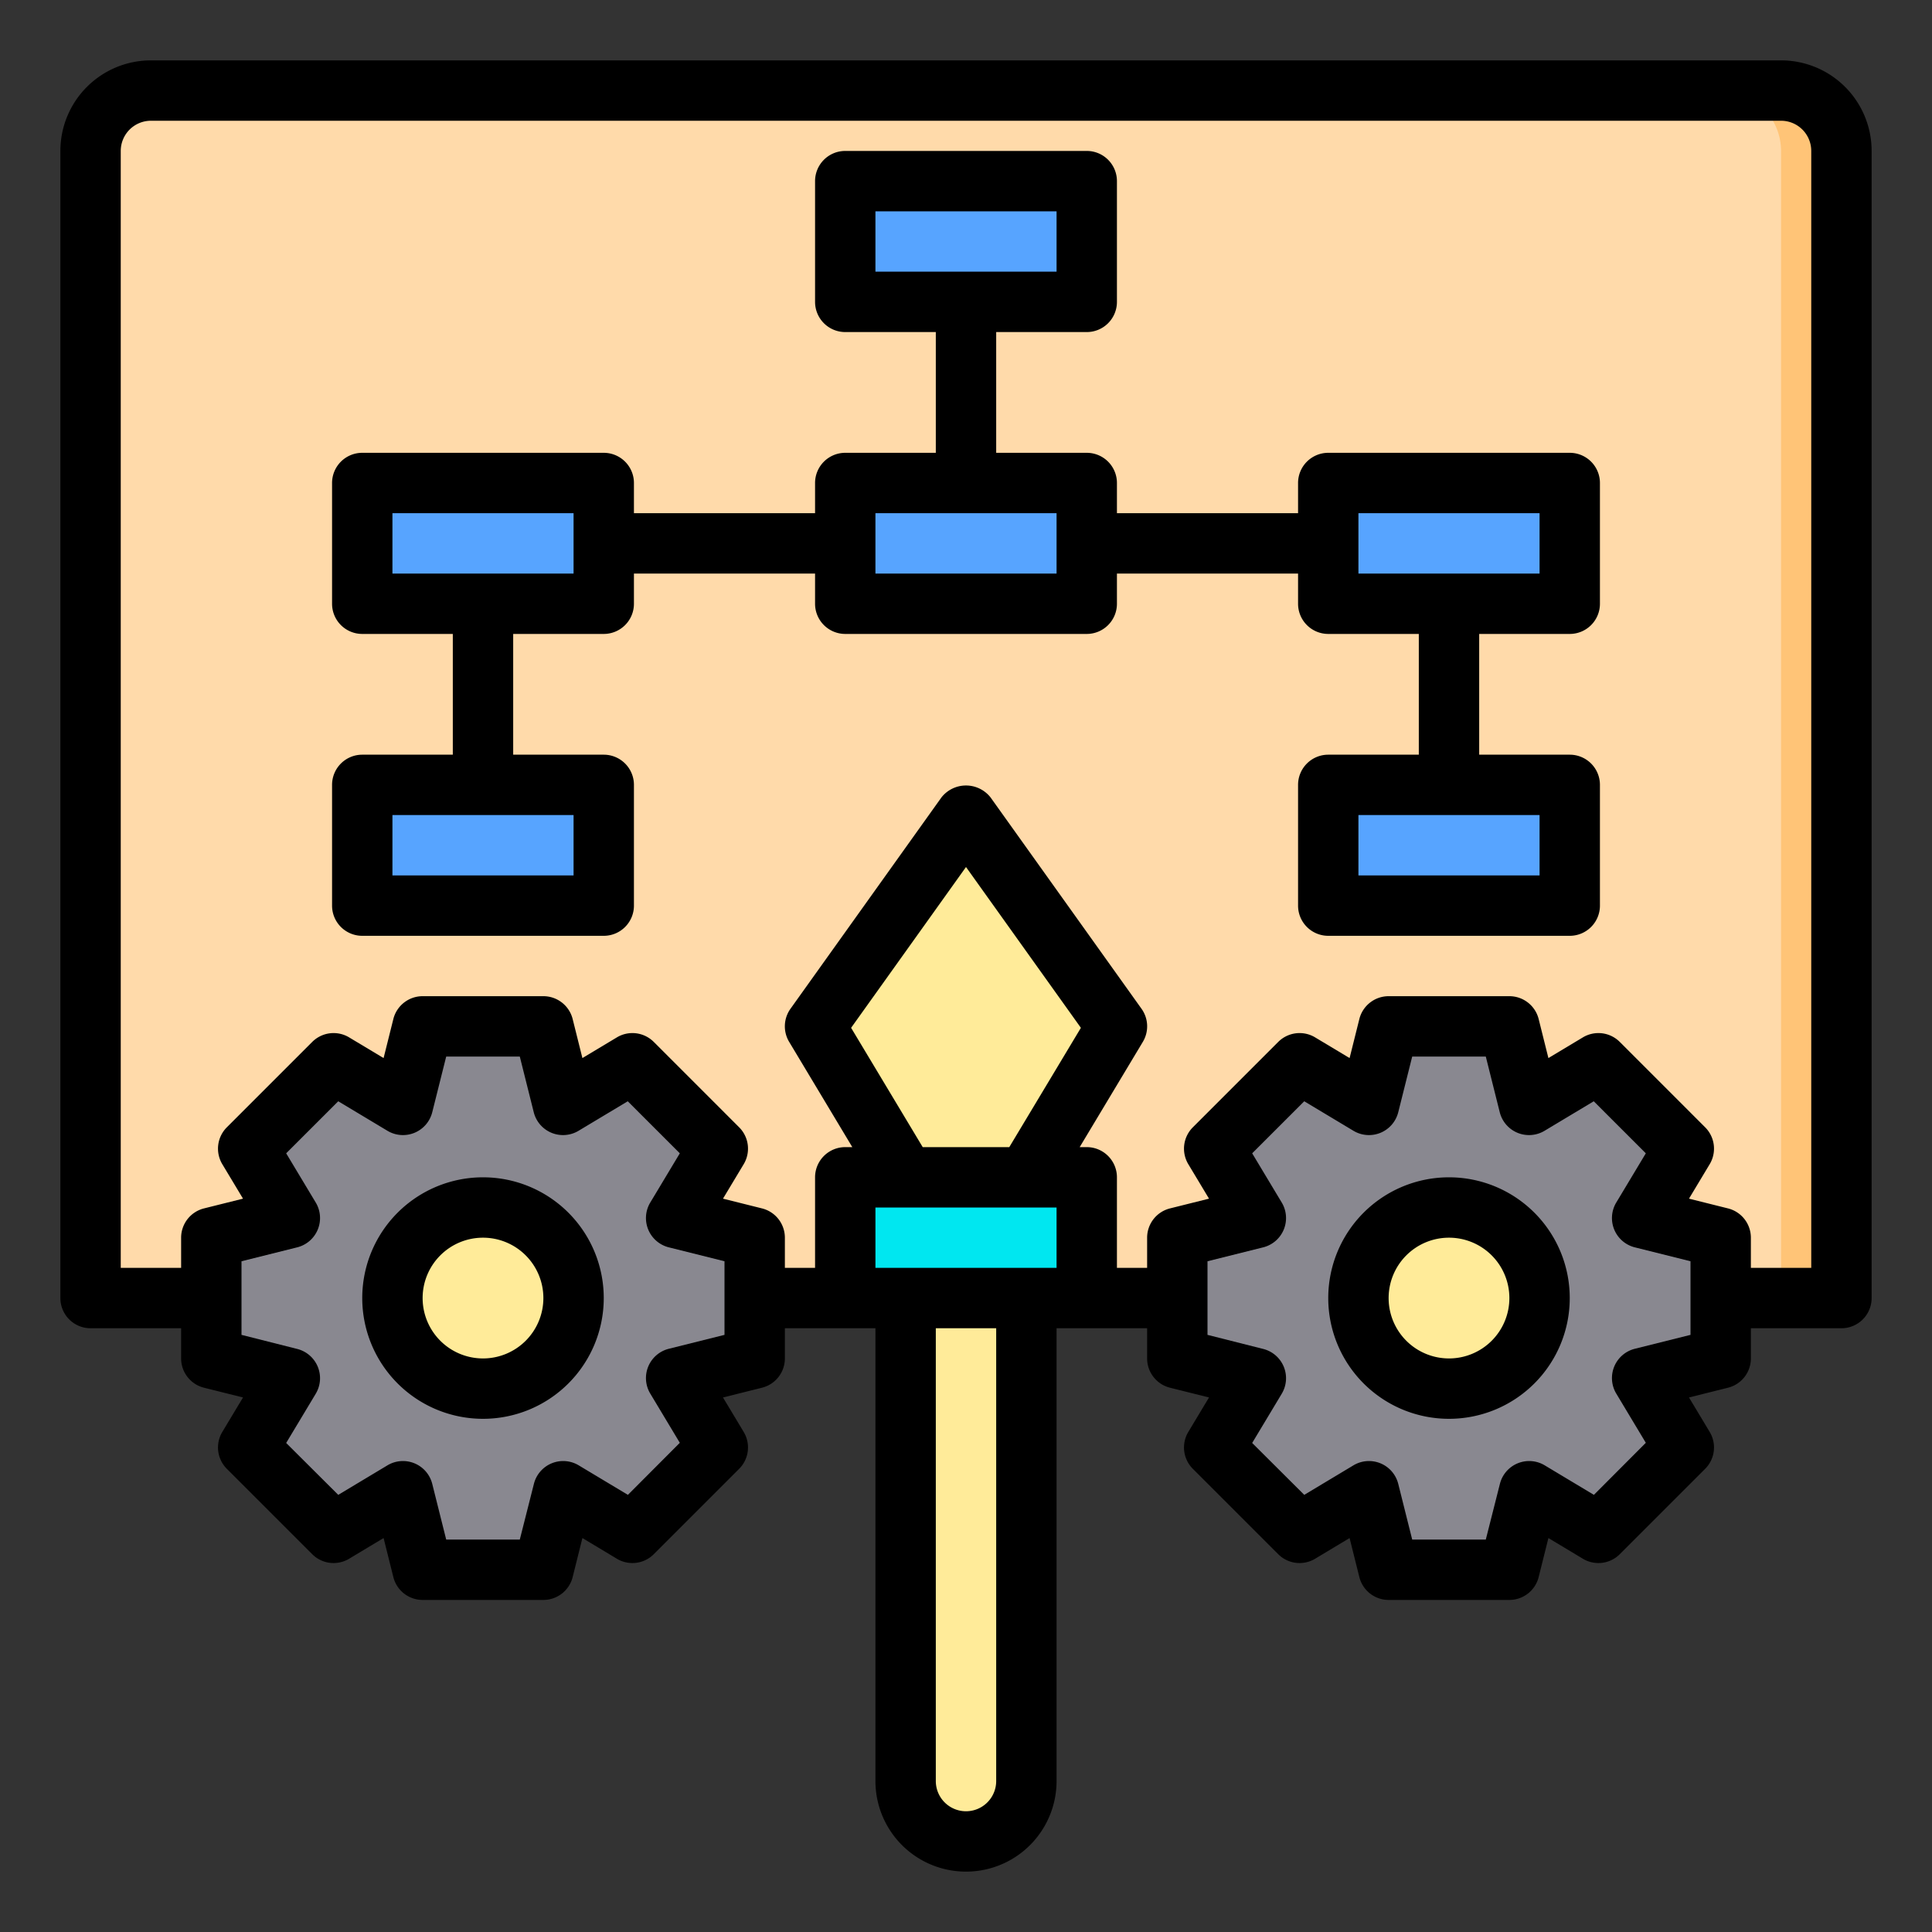 <svg height="512" viewBox="0 0 64 64" width="512" xmlns="http://www.w3.org/2000/svg"><rect x="0" y="0" width="64" height="64" fill="#333333" stroke="none"/><g id="plan"><path d="m61 5v38h-58v-38a2.006 2.006 0 0 1 2-2h54a2.006 2.006 0 0 1 2 2z" fill="#ffdaaa"/><path d="m61 5v38h-2v-38a2.006 2.006 0 0 0 -2-2h2a2.006 2.006 0 0 1 2 2z" fill="#ffc477"/><path d="m57 41v4l-2.6.65 1.38 2.3-2.83 2.83-2.3-1.38-.65 2.6h-4l-.65-2.6-2.3 1.38-2.83-2.83 1.38-2.3-2.6-.65v-4l2.6-.65-1.38-2.3 2.83-2.83 2.3 1.38.65-2.6h4l.65 2.6 2.3-1.38 2.83 2.83-1.38 2.3z" fill="#898890"/><path d="m52 26v4h-8v-4h4z" fill="#57a4ff"/><path d="m52 16v4h-4-4v-2-2z" fill="#57a4ff"/><circle cx="48" cy="43" fill="#ffeb99" r="3"/><path d="m32 27 5 7-3 5h-4l-3-5z" fill="#ffeb99"/><path d="m36 39v4h-2-4-2v-4h2 4z" fill="#00e7f0"/><path d="m36 18v2h-8v-2-2h4 4z" fill="#57a4ff"/><path d="m36 6v4h-4-4v-4z" fill="#57a4ff"/><path d="m34 43v16a2.006 2.006 0 0 1 -2 2 2.015 2.015 0 0 1 -2-2v-16z" fill="#ffeb99"/><path d="m25 41v4l-2.6.65 1.38 2.3-2.83 2.83-2.3-1.38-.65 2.6h-4l-.65-2.6-2.3 1.38-2.83-2.83 1.38-2.3-2.6-.65v-4l2.6-.65-1.38-2.3 2.83-2.83 2.3 1.38.65-2.6h4l.65 2.6 2.3-1.38 2.83 2.83-1.38 2.3z" fill="#898890"/><path d="m20 26v4h-8v-4h4z" fill="#57a4ff"/><path d="m20 18v2h-4-4v-4h8z" fill="#57a4ff"/><circle cx="16" cy="43" fill="#ffeb99" r="3"/><path d="m52 15h-8a1 1 0 0 0 -1 1v1h-6v-1a1 1 0 0 0 -1-1h-3v-4h3a1 1 0 0 0 1-1v-4a1 1 0 0 0 -1-1h-8a1 1 0 0 0 -1 1v4a1 1 0 0 0 1 1h3v4h-3a1 1 0 0 0 -1 1v1h-6v-1a1 1 0 0 0 -1-1h-8a1 1 0 0 0 -1 1v4a1 1 0 0 0 1 1h3v4h-3a1 1 0 0 0 -1 1v4a1 1 0 0 0 1 1h8a1 1 0 0 0 1-1v-4a1 1 0 0 0 -1-1h-3v-4h3a1 1 0 0 0 1-1v-1h6v1a1 1 0 0 0 1 1h8a1 1 0 0 0 1-1v-1h6v1a1 1 0 0 0 1 1h3v4h-3a1 1 0 0 0 -1 1v4a1 1 0 0 0 1 1h8a1 1 0 0 0 1-1v-4a1 1 0 0 0 -1-1h-3v-4h3a1 1 0 0 0 1-1v-4a1 1 0 0 0 -1-1zm-23-8h6v2h-6zm-10 22h-6v-2h6zm0-10h-6v-2h6zm16 0h-6v-2h6zm16 10h-6v-2h6zm0-10h-6v-2h6z"/><path d="m59 2h-54a3 3 0 0 0 -3 3v38a1 1 0 0 0 1 1h3v1a1 1 0 0 0 .758.97l1.292.323-.686 1.142a1 1 0 0 0 .151 1.222l2.828 2.828a1 1 0 0 0 1.221.151l1.143-.686.323 1.293a1 1 0 0 0 .97.757h4a1 1 0 0 0 .97-.757l.323-1.293 1.143.686a1 1 0 0 0 1.221-.151l2.828-2.828a1 1 0 0 0 .151-1.222l-.686-1.142 1.292-.323a1 1 0 0 0 .758-.97v-1h3v15a3 3 0 0 0 6 0v-15h3v1a1 1 0 0 0 .758.97l1.292.323-.686 1.142a1 1 0 0 0 .151 1.222l2.828 2.828a1 1 0 0 0 1.221.151l1.143-.686.323 1.293a1 1 0 0 0 .97.757h4a1 1 0 0 0 .97-.757l.323-1.293 1.143.686a1 1 0 0 0 1.221-.151l2.828-2.828a1 1 0 0 0 .151-1.222l-.686-1.142 1.292-.323a1 1 0 0 0 .758-.97v-1h3a1 1 0 0 0 1-1v-38a3 3 0 0 0 -3-3zm-35 42.219-1.844.461a1 1 0 0 0 -.615 1.485l.979 1.63-1.72 1.724-1.63-.978a1 1 0 0 0 -1.484.615l-.467 1.844h-2.438l-.462-1.844a1 1 0 0 0 -1.484-.615l-1.63.978-1.725-1.719.979-1.63a1 1 0 0 0 -.615-1.485l-1.844-.466v-2.438l1.844-.461a1 1 0 0 0 .615-1.485l-.979-1.63 1.725-1.724 1.63.978a1 1 0 0 0 1.484-.615l.462-1.844h2.438l.462 1.844a1 1 0 0 0 1.484.615l1.63-.978 1.725 1.724-.979 1.63a1 1 0 0 0 .615 1.485l1.844.461zm6.566-6.219-2.372-3.952 3.806-5.327 3.806 5.327-2.372 3.952zm4.434 2v2h-6v-2zm-2 19a1 1 0 0 1 -2 0v-15h2zm23-14.781-1.844.461a1 1 0 0 0 -.615 1.485l.979 1.63-1.72 1.724-1.63-.978a1 1 0 0 0 -1.484.615l-.467 1.844h-2.438l-.462-1.844a1 1 0 0 0 -1.484-.615l-1.63.978-1.725-1.719.979-1.63a1 1 0 0 0 -.615-1.485l-1.844-.466v-2.438l1.844-.461a1 1 0 0 0 .615-1.485l-.979-1.63 1.725-1.724 1.63.978a1 1 0 0 0 1.484-.615l.462-1.844h2.438l.462 1.844a1 1 0 0 0 1.484.615l1.63-.978 1.725 1.724-.979 1.63a1 1 0 0 0 .615 1.485l1.844.461zm4-2.219h-2v-1a1 1 0 0 0 -.758-.97l-1.292-.323.686-1.142a1 1 0 0 0 -.151-1.222l-2.828-2.828a1 1 0 0 0 -1.221-.151l-1.143.686-.323-1.293a1 1 0 0 0 -.97-.757h-4a1 1 0 0 0 -.97.757l-.323 1.293-1.143-.686a1 1 0 0 0 -1.221.151l-2.828 2.828a1 1 0 0 0 -.151 1.222l.686 1.142-1.292.323a1 1 0 0 0 -.758.97v1h-1v-3a1 1 0 0 0 -1-1h-.234l2.091-3.485a1 1 0 0 0 -.044-1.1l-5-7a1.035 1.035 0 0 0 -1.626 0l-5 7a1 1 0 0 0 -.044 1.1l2.091 3.485h-.234a1 1 0 0 0 -1 1v3h-1v-1a1 1 0 0 0 -.758-.97l-1.292-.323.686-1.142a1 1 0 0 0 -.151-1.222l-2.828-2.828a1 1 0 0 0 -1.221-.151l-1.143.686-.323-1.293a1 1 0 0 0 -.97-.757h-4a1 1 0 0 0 -.97.757l-.323 1.293-1.143-.686a1 1 0 0 0 -1.221.151l-2.828 2.828a1 1 0 0 0 -.151 1.222l.686 1.142-1.292.323a1 1 0 0 0 -.758.97v1h-2v-37a1 1 0 0 1 1-1h54a1 1 0 0 1 1 1z"/><path d="m48 39a4 4 0 1 0 4 4 4 4 0 0 0 -4-4zm0 6a2 2 0 1 1 2-2 2 2 0 0 1 -2 2z"/><path d="m16 39a4 4 0 1 0 4 4 4 4 0 0 0 -4-4zm0 6a2 2 0 1 1 2-2 2 2 0 0 1 -2 2z"/></g></svg>